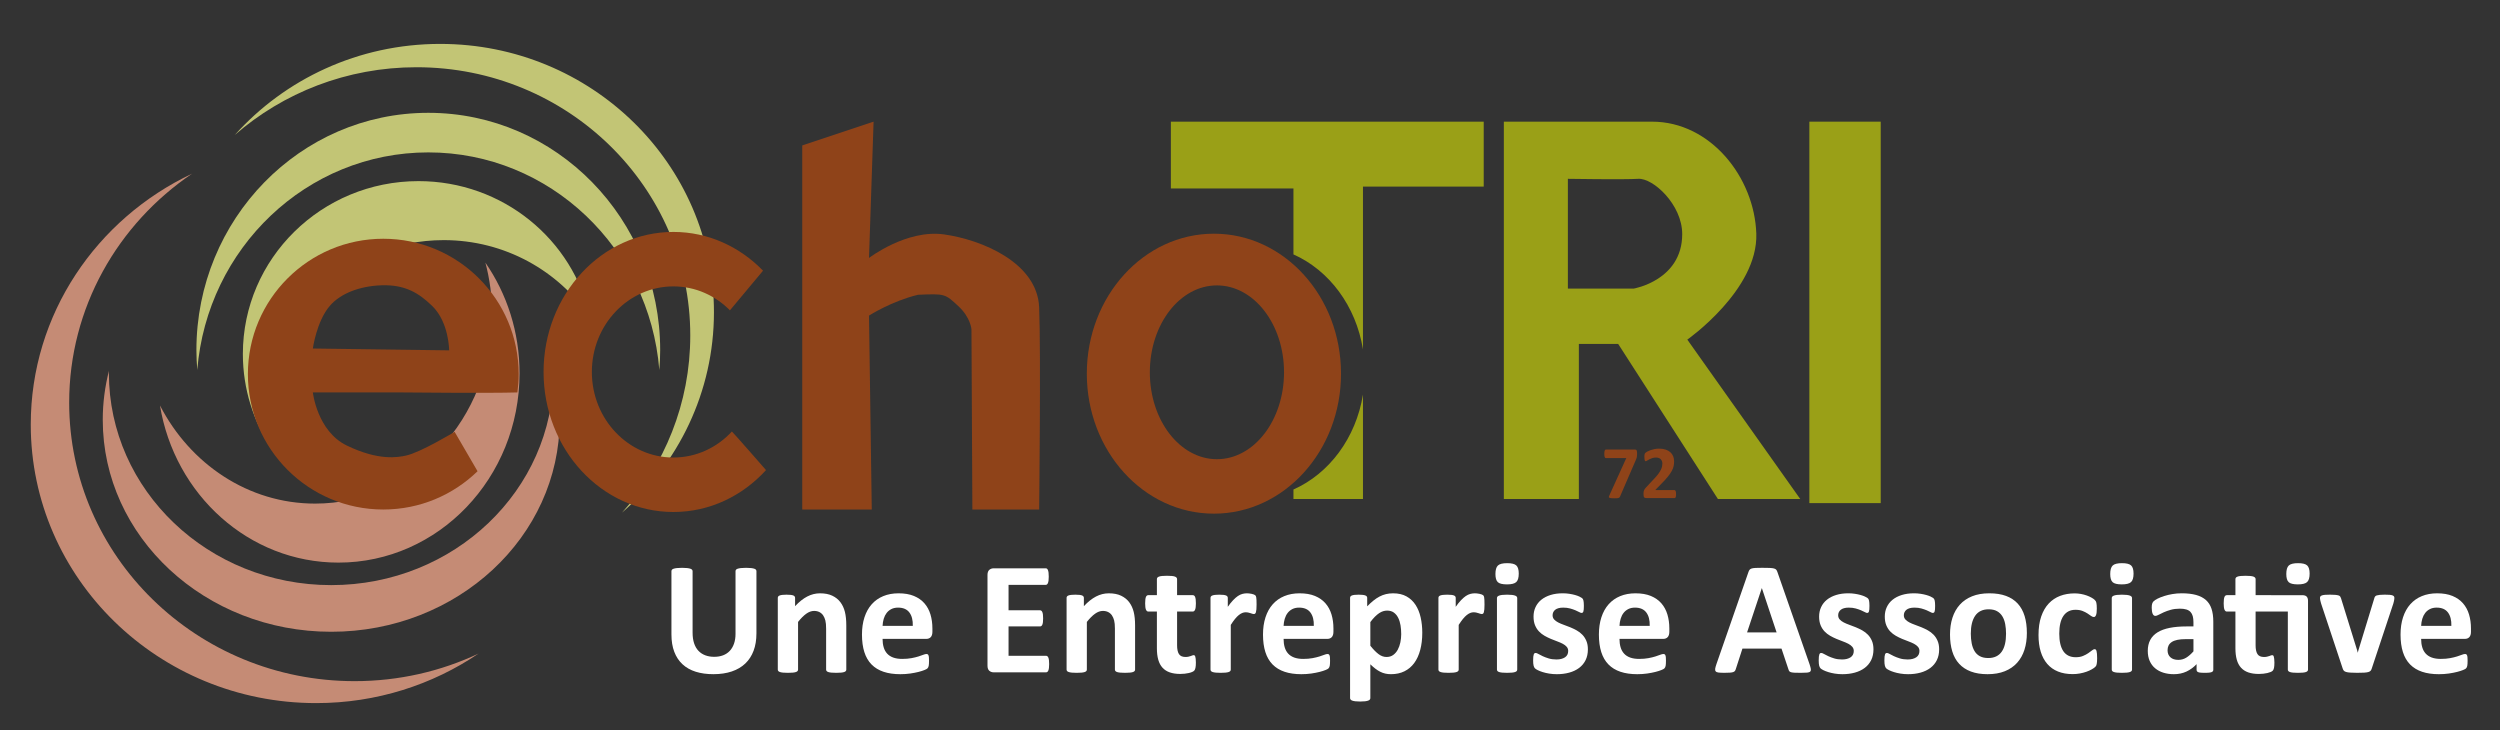 <?xml version="1.0" encoding="utf-8"?>
<!-- Generator: Adobe Illustrator 16.0.0, SVG Export Plug-In . SVG Version: 6.00 Build 0)  -->
<!DOCTYPE svg PUBLIC "-//W3C//DTD SVG 1.1//EN" "http://www.w3.org/Graphics/SVG/1.1/DTD/svg11.dtd">
<svg version="1.1" id="Layer_1" xmlns="http://www.w3.org/2000/svg" xmlns:xlink="http://www.w3.org/1999/xlink" x="0px" y="0px"
	 width="455.5px" height="133px" viewBox="-2 -3 455.5 133" enable-background="new -2 -3 455.5 133" xml:space="preserve">
<rect x="-2" y="-3" width="455.5" height="133" fill="#333333" stroke="none"/>
<path fill="#C58B75" d="M12.75,45"/>
<path fill="#C2C575" d="M46.845,72.25c0-17.397,14.327-31.5,32-31.5c11.149,0,20.962,5.616,26.691,14.127
	C102.444,40.661,89.615,30,74.25,30c-17.673,0-32,14.103-32,31.5c0,6.422,1.957,12.393,5.309,17.373
	C47.095,76.736,46.845,74.521,46.845,72.25z"/>
<path fill="#C2C575" d="M76.036,24.767c22.146,0,40.301,17.447,42.092,39.644c0.096-1.19,0.158-2.391,0.158-3.606
	c0-23.886-18.916-43.25-42.25-43.25s-42.25,19.364-42.25,43.25c0,1.216,0.062,2.416,0.158,3.606
	C35.735,42.214,53.889,24.767,76.036,24.767z"/>
<path fill="#C2C575" d="M78.206,5c-14.915,0-28.292,6.424-37.431,16.593C49.583,13.919,61.179,9.25,73.893,9.25
	c27.545,0,49.875,21.882,49.875,48.875c0,12.377-4.704,23.671-12.444,32.282c10.276-8.953,16.757-21.998,16.757-36.532
	C128.081,26.882,105.751,5,78.206,5z"/>
<path fill="#C58B75" d="M86.44,44.856c0.79,2.99,1.222,6.141,1.222,9.401c0,19.054-14.438,34.5-32.25,34.5
	c-12.179,0-22.778-7.225-28.265-17.883c2.666,16.258,16.204,28.633,32.515,28.633c18.226,0,33-15.446,33-34.5
	C92.662,57.483,90.351,50.527,86.44,44.856z"/>
<path fill="#C58B75" d="M98.844,64.561c0.001,0.141,0.011,0.28,0.011,0.421c0,21.333-18.136,38.625-40.508,38.625
	c-22.372,0-40.507-17.293-40.507-38.625c0-0.142,0.01-0.281,0.011-0.423c-0.73,2.865-1.129,5.85-1.129,8.923
	c0,21.332,18.636,38.625,41.625,38.625c22.989,0,41.625-17.293,41.625-38.625C99.972,70.41,99.574,67.426,98.844,64.561z"/>
<path fill="#C58B75" d="M62.605,121.105c-28.719,0-52-22.723-52-50.75c0-17.292,8.868-32.556,22.401-41.717
	C15.607,36.846,3.605,54.232,3.605,74.355c0,28.027,23.281,50.75,52,50.75c11.001,0,21.197-3.342,29.599-9.031
	C78.37,119.298,70.704,121.105,62.605,121.105z"/>
<g>
	<path fill="#8F4319" d="M85.016,82.855"/>
	<path fill="#8F4319" d="M80.833,75.68c0,0-6.167,3.737-8.833,4.32c-1.501,0.328-4.994,1-10.833-1.834
		C55.792,75.559,55,68.5,55,68.5h16.333c0,0,16.1,0.166,20.936,0c0.147-1.091,0.23-2.203,0.23-3.334
		C92.5,51.543,81.457,40.5,67.833,40.5S43.166,51.543,43.166,65.167S54.21,89.833,67.833,89.833c6.68,0,12.736-2.659,17.178-6.974
		L80.833,75.68z M58.067,52.757c1.928-2.27,5.441-3.641,9.433-3.776c4.302-0.146,6.818,1.403,9.25,3.77
		c3.083,3,3.083,8.083,3.083,8.083L55,60.5C55,60.5,55.667,55.583,58.067,52.757z"/>
</g>
<path fill="#8F4319" d="M144.167,23.5l13-4.333L156.333,44c0,0,6.833-5.249,13.667-4.291S187,44.834,187.334,53
	c0.332,8.167,0,36.833,0,36.833h-12.168L175,57c0,0-0.139-2.121-2.358-4.192c-2.475-2.308-2.475-2.308-7.382-2.1
	c-4.833,1.167-8.926,3.792-8.926,3.792l0.5,35.333h-12.667V23.5L144.167,23.5z"/>
<g>
	<path fill="#9AA017" d="M211.333,19.167v12.166h22.334v12.021c6.515,2.893,11.394,9.397,12.666,17.309V31h22V19.167H211.333z"/>
	<path fill="#9AA017" d="M233.667,86.188v1.725h12.666v-19.03C245.061,76.793,240.182,83.296,233.667,86.188z"/>
</g>
<path fill="#8F4319" d="M219.176,39.579c-12.791,0-23.158,11.419-23.158,25.503c0,14.087,10.367,25.506,23.158,25.506
	c12.787,0,23.158-11.419,23.158-25.506C242.334,50.998,231.963,39.579,219.176,39.579z M219.725,80.666
	c-6.752,0-12.225-7.088-12.225-15.833c0-8.744,5.473-15.833,12.225-15.833c6.75,0,12.226,7.089,12.226,15.833
	C231.948,73.578,226.475,80.666,219.725,80.666z"/>
<path fill="#9AA017" d="M305.428,58.878c0,0,12.905-9.055,12.572-19.3s-8.333-20.412-19-20.412s-27,0-27,0v68.746h13.667V59.667
	h7.167L311,87.912h15L305.428,58.878z M295.667,49.581h-12v-20c0,0,10.167,0.167,12.833,0s8,4.667,8,10.079
	C304.5,48.081,295.667,49.581,295.667,49.581z"/>
<rect x="327.667" y="19.167" fill="#9AA017" width="13" height="69.5"/>
<g>
	<path fill="#8F4319" d="M131.36,75.627c-0.003-0.002,0.006-0.016,0.005-0.02c-2.701,2.928-6.479,4.754-10.669,4.754
		c-8.207,0-14.86-6.98-14.86-15.59s6.653-15.59,14.86-15.59c4.03,0,7.679,1.689,10.356,4.422c-0.025-0.029-0.056-0.064-0.056-0.064
		l6.03-7.22c-4.247-4.372-9.996-7.062-16.33-7.062c-13.066,0-23.659,11.423-23.659,25.515c0,14.091,10.593,25.514,23.659,25.514
		c6.608,0,12.581-2.925,16.873-7.636C137.409,82.467,131.606,75.822,131.36,75.627z"/>
</g>
<g>
	<path fill="#FFFFFF" d="M135.82,112.439c0,1.162-0.171,2.202-0.513,3.12s-0.845,1.694-1.509,2.329s-1.484,1.118-2.461,1.45
		s-2.1,0.498-3.369,0.498c-1.191,0-2.261-0.149-3.208-0.446c-0.947-0.298-1.748-0.75-2.402-1.355s-1.155-1.359-1.501-2.264
		c-0.347-0.902-0.52-1.96-0.52-3.171v-11.528c0-0.098,0.029-0.186,0.088-0.264s0.164-0.142,0.315-0.19s0.349-0.088,0.593-0.117
		s0.557-0.044,0.938-0.044c0.371,0,0.679,0.015,0.923,0.044s0.439,0.068,0.586,0.117s0.251,0.112,0.315,0.19
		s0.095,0.166,0.095,0.264v11.191c0,0.752,0.093,1.404,0.278,1.955c0.186,0.553,0.452,1.009,0.798,1.37s0.762,0.633,1.245,0.813
		s1.023,0.271,1.619,0.271c0.605,0,1.147-0.093,1.626-0.278s0.884-0.456,1.216-0.813s0.588-0.796,0.769-1.318
		s0.271-1.116,0.271-1.78v-11.411c0-0.098,0.029-0.186,0.088-0.264s0.161-0.142,0.308-0.19s0.344-0.088,0.593-0.117
		s0.559-0.044,0.93-0.044s0.676,0.015,0.916,0.044s0.432,0.068,0.579,0.117s0.249,0.112,0.308,0.19s0.088,0.166,0.088,0.264V112.439
		z"/>
	<path fill="#FFFFFF" d="M152.197,119.002c0,0.098-0.029,0.184-0.088,0.256c-0.059,0.074-0.156,0.135-0.293,0.184
		s-0.325,0.085-0.564,0.109s-0.535,0.037-0.886,0.037c-0.361,0-0.662-0.013-0.901-0.037s-0.427-0.061-0.564-0.109
		s-0.234-0.109-0.293-0.184c-0.059-0.072-0.088-0.158-0.088-0.256v-7.456c0-0.635-0.046-1.133-0.139-1.494s-0.227-0.671-0.403-0.931
		c-0.176-0.258-0.403-0.458-0.681-0.6s-0.603-0.213-0.974-0.213c-0.469,0-0.942,0.171-1.421,0.513s-0.977,0.84-1.494,1.494v8.687
		c0,0.098-0.029,0.184-0.088,0.256c-0.059,0.074-0.159,0.135-0.3,0.184s-0.33,0.085-0.564,0.109s-0.532,0.037-0.894,0.037
		s-0.659-0.013-0.894-0.037s-0.422-0.061-0.564-0.109s-0.242-0.109-0.3-0.184c-0.059-0.072-0.088-0.158-0.088-0.256v-13.066
		c0-0.098,0.024-0.184,0.073-0.256c0.049-0.074,0.137-0.135,0.264-0.184s0.291-0.085,0.491-0.109s0.452-0.037,0.754-0.037
		c0.313,0,0.571,0.013,0.776,0.037s0.364,0.061,0.476,0.109s0.193,0.109,0.242,0.184c0.049,0.072,0.073,0.158,0.073,0.256v1.509
		c0.723-0.781,1.458-1.367,2.205-1.758s1.526-0.586,2.336-0.586c0.889,0,1.638,0.146,2.249,0.439s1.104,0.691,1.479,1.194
		s0.647,1.091,0.813,1.765s0.249,1.484,0.249,2.432V119.002z"/>
	<path fill="#FFFFFF" d="M167.886,112.088c0,0.449-0.101,0.781-0.301,0.996s-0.476,0.322-0.827,0.322h-7.954
		c0,0.557,0.066,1.063,0.198,1.516c0.132,0.455,0.342,0.841,0.63,1.158s0.659,0.559,1.113,0.725s0.999,0.249,1.633,0.249
		c0.645,0,1.211-0.046,1.699-0.14c0.488-0.092,0.911-0.194,1.267-0.307s0.652-0.215,0.886-0.309
		c0.234-0.092,0.425-0.139,0.571-0.139c0.088,0,0.161,0.018,0.22,0.051c0.059,0.035,0.107,0.096,0.146,0.184
		s0.066,0.213,0.081,0.373c0.015,0.162,0.022,0.364,0.022,0.608c0,0.215-0.005,0.398-0.015,0.55s-0.024,0.28-0.044,0.388
		s-0.049,0.198-0.088,0.271c-0.039,0.074-0.09,0.145-0.154,0.213s-0.237,0.161-0.52,0.278s-0.645,0.232-1.084,0.345
		c-0.439,0.111-0.942,0.209-1.509,0.293c-0.566,0.082-1.172,0.124-1.816,0.124c-1.162,0-2.18-0.146-3.054-0.439
		s-1.604-0.737-2.19-1.333s-1.023-1.348-1.311-2.256s-0.432-1.973-0.432-3.193c0-1.162,0.151-2.209,0.454-3.143
		c0.303-0.932,0.742-1.723,1.318-2.373c0.576-0.648,1.277-1.145,2.102-1.486s1.755-0.513,2.791-0.513
		c1.094,0,2.029,0.161,2.805,0.483s1.414,0.77,1.912,1.34c0.498,0.572,0.864,1.248,1.099,2.029s0.352,1.631,0.352,2.549V112.088z
		 M164.312,111.033c0.029-1.035-0.178-1.848-0.623-2.439c-0.444-0.59-1.13-0.886-2.058-0.886c-0.469,0-0.876,0.088-1.223,0.264
		s-0.635,0.413-0.864,0.71c-0.229,0.299-0.405,0.65-0.527,1.055c-0.122,0.406-0.193,0.838-0.212,1.297H164.312z"/>
	<path fill="#FFFFFF" d="M189.155,117.991c0,0.283-0.013,0.521-0.037,0.71c-0.024,0.191-0.061,0.345-0.109,0.462
		s-0.109,0.203-0.184,0.257c-0.072,0.054-0.153,0.08-0.241,0.08h-9.521c-0.322,0-0.593-0.096-0.813-0.285
		c-0.219-0.191-0.329-0.501-0.329-0.931v-16.523c0-0.43,0.11-0.739,0.329-0.931c0.221-0.189,0.491-0.285,0.813-0.285h9.463
		c0.088,0,0.166,0.024,0.234,0.073s0.127,0.135,0.176,0.257s0.085,0.277,0.11,0.469c0.023,0.189,0.036,0.432,0.036,0.725
		c0,0.273-0.013,0.506-0.036,0.695c-0.025,0.191-0.062,0.345-0.11,0.462s-0.107,0.203-0.176,0.257s-0.146,0.08-0.234,0.08h-6.768
		v4.629h5.728c0.088,0,0.168,0.027,0.242,0.08c0.072,0.055,0.134,0.138,0.183,0.25s0.085,0.264,0.11,0.453
		c0.023,0.191,0.036,0.423,0.036,0.696c0,0.283-0.013,0.518-0.036,0.703c-0.025,0.186-0.062,0.335-0.11,0.446
		c-0.049,0.113-0.11,0.193-0.183,0.242c-0.074,0.049-0.154,0.073-0.242,0.073h-5.728v5.347h6.826c0.088,0,0.169,0.027,0.241,0.08
		c0.074,0.055,0.135,0.14,0.184,0.257s0.085,0.271,0.109,0.462C189.143,117.471,189.155,117.708,189.155,117.991z"/>
	<path fill="#FFFFFF" d="M204.814,119.002c0,0.098-0.029,0.184-0.088,0.256c-0.059,0.074-0.156,0.135-0.293,0.184
		s-0.325,0.085-0.563,0.109c-0.24,0.024-0.535,0.037-0.887,0.037c-0.361,0-0.662-0.013-0.9-0.037
		c-0.24-0.024-0.428-0.061-0.564-0.109s-0.234-0.109-0.293-0.184c-0.059-0.072-0.088-0.158-0.088-0.256v-7.456
		c0-0.635-0.047-1.133-0.139-1.494c-0.094-0.361-0.228-0.671-0.403-0.931c-0.176-0.258-0.403-0.458-0.681-0.6
		c-0.279-0.142-0.604-0.213-0.975-0.213c-0.469,0-0.942,0.171-1.421,0.513s-0.977,0.84-1.494,1.494v8.687
		c0,0.098-0.029,0.184-0.088,0.256c-0.059,0.074-0.159,0.135-0.3,0.184c-0.143,0.049-0.33,0.085-0.564,0.109
		s-0.532,0.037-0.894,0.037s-0.659-0.013-0.894-0.037s-0.423-0.061-0.564-0.109s-0.241-0.109-0.3-0.184
		c-0.059-0.072-0.088-0.158-0.088-0.256v-13.066c0-0.098,0.024-0.184,0.073-0.256c0.049-0.074,0.137-0.135,0.264-0.184
		s0.29-0.085,0.49-0.109s0.452-0.037,0.755-0.037c0.313,0,0.571,0.013,0.776,0.037s0.363,0.061,0.477,0.109
		c0.111,0.049,0.192,0.109,0.241,0.184c0.049,0.072,0.073,0.158,0.073,0.256v1.509c0.723-0.781,1.457-1.367,2.205-1.758
		c0.746-0.391,1.525-0.586,2.336-0.586c0.889,0,1.638,0.146,2.248,0.439s1.104,0.691,1.48,1.194
		c0.375,0.503,0.646,1.091,0.813,1.765s0.249,1.484,0.249,2.432V119.002z"/>
	<path fill="#FFFFFF" d="M215.889,117.713c0,0.43-0.027,0.76-0.081,0.988c-0.054,0.23-0.124,0.392-0.212,0.484
		s-0.218,0.176-0.388,0.248c-0.172,0.074-0.372,0.137-0.602,0.191c-0.229,0.053-0.479,0.095-0.746,0.124
		c-0.27,0.029-0.54,0.044-0.813,0.044c-0.732,0-1.367-0.093-1.904-0.278s-0.981-0.471-1.333-0.856s-0.61-0.872-0.776-1.458
		s-0.249-1.279-0.249-2.08v-6.694h-1.567c-0.186,0-0.327-0.114-0.425-0.344s-0.146-0.613-0.146-1.15
		c0-0.283,0.012-0.522,0.037-0.718c0.023-0.195,0.061-0.349,0.109-0.462c0.049-0.111,0.109-0.192,0.184-0.241
		c0.072-0.049,0.158-0.073,0.256-0.073h1.553v-2.915c0-0.098,0.026-0.186,0.08-0.264s0.151-0.144,0.293-0.198
		c0.142-0.053,0.332-0.092,0.572-0.117c0.238-0.023,0.534-0.036,0.886-0.036c0.361,0,0.661,0.013,0.901,0.036
		c0.238,0.025,0.427,0.064,0.563,0.117c0.137,0.055,0.234,0.12,0.293,0.198s0.088,0.166,0.088,0.264v2.915h2.842
		c0.098,0,0.183,0.024,0.257,0.073c0.072,0.049,0.134,0.13,0.183,0.241c0.049,0.113,0.085,0.267,0.11,0.462
		c0.023,0.195,0.036,0.435,0.036,0.718c0,0.537-0.049,0.921-0.146,1.15s-0.239,0.344-0.425,0.344h-2.856v6.138
		c0,0.713,0.112,1.248,0.337,1.604s0.625,0.534,1.201,0.534c0.195,0,0.371-0.017,0.527-0.052c0.156-0.033,0.295-0.072,0.418-0.117
		c0.121-0.043,0.224-0.082,0.307-0.117c0.083-0.033,0.159-0.051,0.228-0.051c0.059,0,0.114,0.018,0.169,0.051
		c0.053,0.035,0.095,0.104,0.124,0.205c0.029,0.104,0.056,0.242,0.081,0.418C215.876,117.215,215.889,117.439,215.889,117.713z"/>
	<path fill="#FFFFFF" d="M226.948,107.151c0,0.352-0.01,0.64-0.029,0.864s-0.049,0.4-0.088,0.527s-0.091,0.215-0.154,0.264
		s-0.144,0.073-0.241,0.073c-0.078,0-0.166-0.017-0.264-0.052c-0.098-0.033-0.208-0.07-0.329-0.109
		c-0.123-0.039-0.257-0.075-0.403-0.109s-0.308-0.052-0.483-0.052c-0.205,0-0.41,0.042-0.615,0.124
		c-0.205,0.084-0.418,0.213-0.637,0.389c-0.221,0.176-0.45,0.41-0.689,0.703s-0.495,0.654-0.769,1.084v8.145
		c0,0.098-0.029,0.184-0.088,0.256c-0.059,0.074-0.159,0.135-0.3,0.184c-0.143,0.049-0.33,0.085-0.564,0.109
		s-0.532,0.037-0.894,0.037s-0.659-0.013-0.894-0.037s-0.423-0.061-0.564-0.109s-0.241-0.109-0.3-0.184
		c-0.059-0.072-0.088-0.158-0.088-0.256v-13.066c0-0.098,0.024-0.184,0.073-0.256c0.049-0.074,0.137-0.135,0.264-0.184
		s0.29-0.085,0.49-0.109s0.452-0.037,0.755-0.037c0.313,0,0.571,0.013,0.776,0.037s0.363,0.061,0.477,0.109
		c0.111,0.049,0.192,0.109,0.241,0.184c0.049,0.072,0.073,0.158,0.073,0.256v1.626c0.342-0.488,0.664-0.891,0.967-1.208
		s0.591-0.569,0.864-0.755s0.547-0.315,0.82-0.388c0.273-0.074,0.547-0.11,0.82-0.11c0.127,0,0.264,0.007,0.41,0.022
		c0.146,0.014,0.298,0.039,0.454,0.072c0.156,0.035,0.293,0.074,0.41,0.117c0.117,0.045,0.202,0.091,0.256,0.14
		s0.093,0.103,0.117,0.161s0.047,0.139,0.066,0.242c0.02,0.102,0.034,0.256,0.044,0.461S226.948,106.8,226.948,107.151z"/>
	<path fill="#FFFFFF" d="M240.952,112.088c0,0.449-0.101,0.781-0.301,0.996s-0.476,0.322-0.827,0.322h-7.954
		c0,0.557,0.066,1.063,0.197,1.516c0.133,0.455,0.342,0.841,0.631,1.158c0.287,0.317,0.658,0.559,1.113,0.725
		c0.453,0.166,0.998,0.249,1.633,0.249c0.645,0,1.211-0.046,1.699-0.14c0.488-0.092,0.91-0.194,1.268-0.307
		c0.355-0.112,0.651-0.215,0.886-0.309c0.234-0.092,0.425-0.139,0.571-0.139c0.088,0,0.161,0.018,0.22,0.051
		c0.059,0.035,0.107,0.096,0.146,0.184s0.065,0.213,0.081,0.373c0.014,0.162,0.021,0.364,0.021,0.608
		c0,0.215-0.005,0.398-0.015,0.55s-0.024,0.28-0.044,0.388s-0.049,0.198-0.088,0.271c-0.039,0.074-0.091,0.145-0.154,0.213
		s-0.236,0.161-0.52,0.278s-0.645,0.232-1.084,0.345c-0.439,0.111-0.942,0.209-1.509,0.293c-0.566,0.082-1.172,0.124-1.816,0.124
		c-1.162,0-2.181-0.146-3.054-0.439c-0.875-0.293-1.604-0.737-2.19-1.333s-1.023-1.348-1.312-2.256s-0.432-1.973-0.432-3.193
		c0-1.162,0.151-2.209,0.454-3.143c0.303-0.932,0.742-1.723,1.318-2.373c0.576-0.648,1.276-1.145,2.103-1.486
		c0.824-0.342,1.755-0.513,2.79-0.513c1.094,0,2.028,0.161,2.806,0.483c0.775,0.322,1.413,0.77,1.911,1.34
		c0.498,0.572,0.864,1.248,1.099,2.029s0.352,1.631,0.352,2.549V112.088z M237.378,111.033c0.029-1.035-0.179-1.848-0.623-2.439
		c-0.444-0.59-1.13-0.886-2.058-0.886c-0.469,0-0.877,0.088-1.224,0.264s-0.635,0.413-0.863,0.71
		c-0.23,0.299-0.406,0.65-0.527,1.055c-0.123,0.406-0.193,0.838-0.213,1.297H237.378z"/>
	<path fill="#FFFFFF" d="M257.139,112.278c0,1.162-0.124,2.21-0.374,3.142c-0.248,0.934-0.612,1.727-1.091,2.381
		s-1.074,1.157-1.787,1.509s-1.528,0.527-2.446,0.527c-0.381,0-0.73-0.036-1.047-0.11c-0.318-0.072-0.626-0.186-0.924-0.336
		c-0.298-0.151-0.593-0.34-0.886-0.564s-0.596-0.488-0.908-0.791v6.152c0,0.098-0.029,0.186-0.088,0.264s-0.159,0.144-0.3,0.197
		c-0.143,0.054-0.33,0.096-0.564,0.125s-0.532,0.044-0.894,0.044s-0.659-0.015-0.894-0.044s-0.423-0.071-0.564-0.125
		s-0.241-0.119-0.3-0.197s-0.088-0.166-0.088-0.264v-18.252c0-0.098,0.024-0.184,0.073-0.256c0.049-0.074,0.134-0.135,0.256-0.184
		s0.283-0.085,0.484-0.109c0.199-0.024,0.451-0.037,0.754-0.037c0.293,0,0.539,0.013,0.74,0.037c0.199,0.024,0.36,0.061,0.482,0.109
		s0.208,0.109,0.257,0.184c0.049,0.072,0.073,0.158,0.073,0.256v1.538c0.381-0.391,0.754-0.734,1.121-1.032
		c0.365-0.298,0.739-0.547,1.12-0.748c0.381-0.199,0.773-0.349,1.179-0.446s0.838-0.146,1.297-0.146
		c0.957,0,1.772,0.188,2.446,0.563c0.674,0.377,1.224,0.892,1.647,1.546c0.426,0.654,0.735,1.416,0.931,2.285
		S257.139,111.292,257.139,112.278z M253.301,112.542c0-0.557-0.042-1.091-0.124-1.604c-0.084-0.512-0.226-0.969-0.426-1.369
		s-0.464-0.72-0.791-0.959s-0.734-0.359-1.223-0.359c-0.244,0-0.486,0.037-0.725,0.109c-0.24,0.074-0.484,0.193-0.732,0.359
		c-0.25,0.166-0.506,0.381-0.77,0.645s-0.542,0.591-0.835,0.981v4.307c0.518,0.654,1.011,1.16,1.479,1.517s0.957,0.534,1.465,0.534
		c0.479,0,0.887-0.122,1.223-0.366c0.338-0.244,0.613-0.564,0.828-0.959c0.215-0.396,0.373-0.843,0.477-1.341
		C253.249,113.538,253.301,113.04,253.301,112.542z"/>
	<path fill="#FFFFFF" d="M268.477,107.151c0,0.352-0.01,0.64-0.029,0.864s-0.049,0.4-0.088,0.527s-0.091,0.215-0.153,0.264
		c-0.064,0.049-0.145,0.073-0.242,0.073c-0.078,0-0.166-0.017-0.264-0.052c-0.098-0.033-0.208-0.07-0.33-0.109
		s-0.256-0.075-0.402-0.109s-0.308-0.052-0.483-0.052c-0.205,0-0.41,0.042-0.615,0.124c-0.205,0.084-0.417,0.213-0.638,0.389
		c-0.219,0.176-0.449,0.41-0.688,0.703c-0.24,0.293-0.496,0.654-0.77,1.084v8.145c0,0.098-0.029,0.184-0.088,0.256
		c-0.059,0.074-0.159,0.135-0.301,0.184s-0.329,0.085-0.563,0.109s-0.532,0.037-0.894,0.037s-0.659-0.013-0.894-0.037
		s-0.423-0.061-0.563-0.109c-0.143-0.049-0.242-0.109-0.301-0.184c-0.059-0.072-0.088-0.158-0.088-0.256v-13.066
		c0-0.098,0.024-0.184,0.073-0.256c0.049-0.074,0.137-0.135,0.264-0.184s0.29-0.085,0.491-0.109
		c0.199-0.024,0.451-0.037,0.754-0.037c0.313,0,0.571,0.013,0.776,0.037s0.363,0.061,0.476,0.109s0.193,0.109,0.242,0.184
		c0.049,0.072,0.073,0.158,0.073,0.256v1.626c0.342-0.488,0.664-0.891,0.967-1.208s0.591-0.569,0.864-0.755s0.547-0.315,0.82-0.388
		c0.273-0.074,0.547-0.11,0.82-0.11c0.127,0,0.264,0.007,0.41,0.022c0.146,0.014,0.298,0.039,0.454,0.072
		c0.156,0.035,0.293,0.074,0.41,0.117c0.117,0.045,0.202,0.091,0.257,0.14c0.053,0.049,0.092,0.103,0.117,0.161
		c0.023,0.059,0.046,0.139,0.065,0.242c0.02,0.102,0.034,0.256,0.044,0.461S268.477,106.8,268.477,107.151z"/>
	<path fill="#FFFFFF" d="M274.717,101.512c0,0.742-0.151,1.255-0.454,1.538s-0.864,0.425-1.685,0.425c-0.83,0-1.39-0.137-1.677-0.41
		c-0.289-0.273-0.433-0.767-0.433-1.479c0-0.742,0.148-1.257,0.446-1.546c0.298-0.287,0.862-0.432,1.692-0.432
		c0.82,0,1.377,0.139,1.67,0.418C274.57,100.303,274.717,100.799,274.717,101.512z M274.438,119.002
		c0,0.098-0.029,0.184-0.088,0.256c-0.059,0.074-0.159,0.135-0.301,0.184s-0.329,0.085-0.563,0.109s-0.532,0.037-0.894,0.037
		s-0.659-0.013-0.894-0.037s-0.423-0.061-0.563-0.109c-0.143-0.049-0.242-0.109-0.301-0.184c-0.059-0.072-0.088-0.158-0.088-0.256
		v-13.037c0-0.098,0.029-0.184,0.088-0.256c0.059-0.074,0.158-0.137,0.301-0.191c0.141-0.053,0.329-0.095,0.563-0.124
		s0.532-0.044,0.894-0.044s0.659,0.015,0.894,0.044s0.422,0.071,0.563,0.124c0.142,0.055,0.242,0.117,0.301,0.191
		c0.059,0.072,0.088,0.158,0.088,0.256V119.002z"/>
	<path fill="#FFFFFF" d="M287.314,115.311c0,0.742-0.14,1.396-0.417,1.963c-0.279,0.566-0.672,1.04-1.18,1.421
		s-1.108,0.667-1.802,0.856c-0.693,0.191-1.445,0.286-2.256,0.286c-0.488,0-0.955-0.036-1.399-0.11
		c-0.444-0.072-0.842-0.166-1.193-0.277c-0.352-0.112-0.645-0.228-0.879-0.345s-0.405-0.228-0.513-0.329
		c-0.107-0.104-0.19-0.264-0.249-0.484c-0.059-0.219-0.088-0.544-0.088-0.974c0-0.283,0.01-0.51,0.029-0.681s0.049-0.309,0.088-0.41
		c0.039-0.104,0.088-0.171,0.146-0.205s0.132-0.052,0.22-0.052c0.107,0,0.266,0.062,0.476,0.183c0.21,0.123,0.472,0.257,0.784,0.403
		s0.676,0.283,1.091,0.41s0.887,0.19,1.414,0.19c0.332,0,0.627-0.034,0.887-0.103c0.258-0.068,0.482-0.166,0.674-0.293
		c0.189-0.127,0.334-0.288,0.432-0.483s0.146-0.42,0.146-0.674c0-0.293-0.091-0.544-0.271-0.754s-0.42-0.394-0.717-0.55
		c-0.299-0.156-0.636-0.303-1.012-0.439s-0.762-0.288-1.156-0.454c-0.396-0.166-0.782-0.356-1.158-0.571s-0.713-0.479-1.01-0.791
		c-0.299-0.313-0.538-0.688-0.719-1.128s-0.271-0.967-0.271-1.582c0-0.625,0.122-1.198,0.366-1.721s0.596-0.97,1.055-1.341
		s1.018-0.659,1.678-0.864c0.658-0.205,1.398-0.308,2.219-0.308c0.41,0,0.808,0.029,1.193,0.088s0.735,0.132,1.048,0.22
		s0.576,0.184,0.791,0.285c0.215,0.104,0.368,0.191,0.462,0.264c0.092,0.074,0.158,0.146,0.197,0.221
		c0.039,0.072,0.068,0.16,0.088,0.264c0.02,0.102,0.037,0.229,0.051,0.381c0.016,0.151,0.022,0.339,0.022,0.563
		c0,0.264-0.007,0.479-0.022,0.645c-0.014,0.166-0.039,0.298-0.072,0.396c-0.035,0.098-0.081,0.164-0.14,0.197
		c-0.059,0.035-0.127,0.052-0.205,0.052c-0.088,0-0.225-0.052-0.41-0.153c-0.186-0.104-0.417-0.213-0.696-0.33
		c-0.277-0.117-0.6-0.227-0.967-0.33c-0.365-0.102-0.783-0.153-1.252-0.153c-0.332,0-0.62,0.034-0.864,0.103
		s-0.444,0.166-0.601,0.293s-0.273,0.276-0.352,0.447s-0.117,0.354-0.117,0.549c0,0.303,0.093,0.557,0.278,0.762
		s0.43,0.386,0.732,0.542s0.646,0.303,1.032,0.439s0.777,0.286,1.172,0.446c0.396,0.162,0.786,0.35,1.172,0.564
		s0.73,0.479,1.033,0.791s0.547,0.687,0.732,1.121S287.314,114.715,287.314,115.311z"/>
	<path fill="#FFFFFF" d="M302.153,112.088c0,0.449-0.101,0.781-0.301,0.996s-0.476,0.322-0.827,0.322h-7.954
		c0,0.557,0.066,1.063,0.197,1.516c0.133,0.455,0.342,0.841,0.631,1.158c0.287,0.317,0.658,0.559,1.113,0.725
		c0.453,0.166,0.998,0.249,1.633,0.249c0.645,0,1.211-0.046,1.699-0.14c0.488-0.092,0.91-0.194,1.268-0.307
		c0.355-0.112,0.651-0.215,0.886-0.309c0.234-0.092,0.425-0.139,0.571-0.139c0.088,0,0.161,0.018,0.22,0.051
		c0.059,0.035,0.107,0.096,0.146,0.184s0.065,0.213,0.081,0.373c0.014,0.162,0.021,0.364,0.021,0.608
		c0,0.215-0.005,0.398-0.015,0.55s-0.024,0.28-0.044,0.388s-0.049,0.198-0.088,0.271c-0.039,0.074-0.091,0.145-0.154,0.213
		s-0.236,0.161-0.52,0.278s-0.645,0.232-1.084,0.345c-0.439,0.111-0.942,0.209-1.509,0.293c-0.566,0.082-1.172,0.124-1.816,0.124
		c-1.162,0-2.181-0.146-3.054-0.439c-0.875-0.293-1.604-0.737-2.19-1.333s-1.023-1.348-1.312-2.256s-0.432-1.973-0.432-3.193
		c0-1.162,0.151-2.209,0.454-3.143c0.303-0.932,0.742-1.723,1.318-2.373c0.576-0.648,1.276-1.145,2.103-1.486
		c0.824-0.342,1.755-0.513,2.79-0.513c1.094,0,2.028,0.161,2.806,0.483c0.775,0.322,1.413,0.77,1.911,1.34
		c0.498,0.572,0.864,1.248,1.099,2.029s0.352,1.631,0.352,2.549V112.088z M298.579,111.033c0.029-1.035-0.179-1.848-0.623-2.439
		c-0.444-0.59-1.13-0.886-2.058-0.886c-0.469,0-0.877,0.088-1.224,0.264s-0.635,0.413-0.863,0.71
		c-0.23,0.299-0.406,0.65-0.527,1.055c-0.123,0.406-0.193,0.838-0.213,1.297H298.579z"/>
	<path fill="#FFFFFF" d="M327.715,118.064c0.117,0.352,0.19,0.63,0.22,0.835s-0.01,0.358-0.117,0.462
		c-0.107,0.102-0.298,0.165-0.571,0.189s-0.649,0.037-1.128,0.037c-0.498,0-0.887-0.008-1.164-0.021
		c-0.279-0.016-0.491-0.045-0.638-0.088c-0.146-0.045-0.249-0.105-0.308-0.184s-0.107-0.181-0.146-0.308l-1.274-3.809h-7.119
		l-1.201,3.706c-0.039,0.137-0.091,0.252-0.153,0.344c-0.064,0.094-0.167,0.167-0.309,0.221c-0.142,0.053-0.342,0.09-0.6,0.109
		c-0.26,0.02-0.599,0.029-1.019,0.029c-0.449,0-0.801-0.015-1.055-0.044s-0.43-0.1-0.527-0.212s-0.132-0.271-0.103-0.477
		s0.103-0.479,0.22-0.82l5.845-16.816c0.059-0.166,0.127-0.301,0.205-0.402c0.078-0.104,0.202-0.181,0.373-0.234
		s0.408-0.088,0.711-0.104c0.303-0.014,0.703-0.021,1.201-0.021c0.576,0,1.035,0.008,1.377,0.021
		c0.342,0.016,0.607,0.05,0.799,0.104c0.189,0.054,0.326,0.134,0.41,0.241c0.082,0.107,0.153,0.254,0.212,0.439L327.715,118.064z
		 M319.014,104.163h-0.015l-2.681,8.057h5.376L319.014,104.163z"/>
	<path fill="#FFFFFF" d="M339.346,115.311c0,0.742-0.14,1.396-0.417,1.963c-0.279,0.566-0.672,1.04-1.18,1.421
		s-1.108,0.667-1.802,0.856c-0.693,0.191-1.445,0.286-2.256,0.286c-0.488,0-0.955-0.036-1.399-0.11
		c-0.444-0.072-0.842-0.166-1.193-0.277c-0.352-0.112-0.645-0.228-0.879-0.345s-0.405-0.228-0.513-0.329
		c-0.107-0.104-0.19-0.264-0.249-0.484c-0.059-0.219-0.088-0.544-0.088-0.974c0-0.283,0.01-0.51,0.029-0.681s0.049-0.309,0.088-0.41
		c0.039-0.104,0.088-0.171,0.146-0.205s0.132-0.052,0.22-0.052c0.107,0,0.266,0.062,0.476,0.183c0.21,0.123,0.472,0.257,0.784,0.403
		s0.676,0.283,1.091,0.41s0.887,0.19,1.414,0.19c0.332,0,0.627-0.034,0.887-0.103c0.258-0.068,0.482-0.166,0.674-0.293
		c0.189-0.127,0.334-0.288,0.432-0.483s0.146-0.42,0.146-0.674c0-0.293-0.091-0.544-0.271-0.754s-0.42-0.394-0.717-0.55
		c-0.299-0.156-0.636-0.303-1.012-0.439s-0.762-0.288-1.156-0.454c-0.396-0.166-0.782-0.356-1.158-0.571s-0.713-0.479-1.01-0.791
		c-0.299-0.313-0.538-0.688-0.719-1.128s-0.271-0.967-0.271-1.582c0-0.625,0.122-1.198,0.366-1.721s0.596-0.97,1.055-1.341
		s1.018-0.659,1.678-0.864c0.658-0.205,1.398-0.308,2.219-0.308c0.41,0,0.808,0.029,1.193,0.088s0.735,0.132,1.048,0.22
		s0.576,0.184,0.791,0.285c0.215,0.104,0.368,0.191,0.462,0.264c0.092,0.074,0.158,0.146,0.197,0.221
		c0.039,0.072,0.068,0.16,0.088,0.264c0.02,0.102,0.037,0.229,0.051,0.381c0.016,0.151,0.022,0.339,0.022,0.563
		c0,0.264-0.007,0.479-0.022,0.645c-0.014,0.166-0.039,0.298-0.072,0.396c-0.035,0.098-0.081,0.164-0.14,0.197
		c-0.059,0.035-0.127,0.052-0.205,0.052c-0.088,0-0.225-0.052-0.41-0.153c-0.186-0.104-0.417-0.213-0.696-0.33
		c-0.277-0.117-0.6-0.227-0.967-0.33c-0.365-0.102-0.783-0.153-1.252-0.153c-0.332,0-0.62,0.034-0.864,0.103
		s-0.444,0.166-0.601,0.293s-0.273,0.276-0.352,0.447s-0.117,0.354-0.117,0.549c0,0.303,0.093,0.557,0.278,0.762
		s0.43,0.386,0.732,0.542s0.646,0.303,1.032,0.439s0.777,0.286,1.172,0.446c0.396,0.162,0.786,0.35,1.172,0.564
		s0.73,0.479,1.033,0.791s0.547,0.687,0.732,1.121S339.346,114.715,339.346,115.311z"/>
	<path fill="#FFFFFF" d="M351.313,115.311c0,0.742-0.139,1.396-0.418,1.963c-0.277,0.566-0.671,1.04-1.179,1.421
		s-1.108,0.667-1.802,0.856c-0.693,0.191-1.445,0.286-2.256,0.286c-0.488,0-0.955-0.036-1.398-0.11
		c-0.445-0.072-0.843-0.166-1.194-0.277c-0.352-0.112-0.645-0.228-0.879-0.345s-0.405-0.228-0.513-0.329
		c-0.107-0.104-0.19-0.264-0.249-0.484c-0.059-0.219-0.088-0.544-0.088-0.974c0-0.283,0.01-0.51,0.029-0.681s0.049-0.309,0.088-0.41
		c0.039-0.104,0.088-0.171,0.146-0.205s0.132-0.052,0.22-0.052c0.107,0,0.266,0.062,0.477,0.183
		c0.209,0.123,0.471,0.257,0.783,0.403s0.676,0.283,1.092,0.41c0.414,0.127,0.886,0.19,1.413,0.19c0.332,0,0.627-0.034,0.886-0.103
		s0.484-0.166,0.674-0.293c0.191-0.127,0.335-0.288,0.433-0.483s0.146-0.42,0.146-0.674c0-0.293-0.091-0.544-0.271-0.754
		c-0.182-0.21-0.421-0.394-0.719-0.55s-0.635-0.303-1.01-0.439c-0.377-0.137-0.762-0.288-1.158-0.454
		c-0.395-0.166-0.781-0.356-1.156-0.571c-0.377-0.215-0.714-0.479-1.012-0.791s-0.537-0.688-0.717-1.128
		c-0.182-0.439-0.271-0.967-0.271-1.582c0-0.625,0.122-1.198,0.366-1.721s0.596-0.97,1.055-1.341s1.019-0.659,1.677-0.864
		c0.66-0.205,1.399-0.308,2.22-0.308c0.41,0,0.808,0.029,1.194,0.088c0.385,0.059,0.734,0.132,1.047,0.22s0.576,0.184,0.791,0.285
		c0.215,0.104,0.368,0.191,0.461,0.264c0.093,0.074,0.159,0.146,0.198,0.221c0.039,0.072,0.068,0.16,0.088,0.264
		c0.02,0.102,0.036,0.229,0.052,0.381c0.014,0.151,0.021,0.339,0.021,0.563c0,0.264-0.008,0.479-0.021,0.645
		c-0.016,0.166-0.04,0.298-0.074,0.396s-0.08,0.164-0.139,0.197c-0.059,0.035-0.127,0.052-0.205,0.052
		c-0.088,0-0.225-0.052-0.41-0.153c-0.186-0.104-0.418-0.213-0.695-0.33c-0.279-0.117-0.602-0.227-0.967-0.33
		c-0.367-0.102-0.784-0.153-1.253-0.153c-0.332,0-0.62,0.034-0.864,0.103s-0.444,0.166-0.601,0.293s-0.273,0.276-0.352,0.447
		s-0.117,0.354-0.117,0.549c0,0.303,0.093,0.557,0.278,0.762s0.43,0.386,0.732,0.542s0.646,0.303,1.033,0.439
		c0.385,0.137,0.775,0.286,1.172,0.446c0.395,0.162,0.785,0.35,1.172,0.564c0.385,0.215,0.729,0.479,1.032,0.791
		s0.547,0.687,0.732,1.121S351.313,114.715,351.313,115.311z"/>
	<path fill="#FFFFFF" d="M367.295,112.337c0,1.113-0.146,2.129-0.439,3.047s-0.737,1.709-1.333,2.373s-1.343,1.177-2.241,1.538
		s-1.948,0.542-3.149,0.542c-1.162,0-2.173-0.161-3.032-0.483s-1.572-0.791-2.139-1.406s-0.986-1.372-1.26-2.271
		s-0.41-1.924-0.41-3.076c0-1.113,0.148-2.132,0.446-3.054c0.298-0.924,0.745-1.715,1.341-2.373c0.596-0.66,1.341-1.17,2.233-1.531
		c0.895-0.361,1.941-0.542,3.143-0.542c1.172,0,2.188,0.159,3.047,0.476c0.859,0.318,1.569,0.784,2.131,1.399
		s0.979,1.372,1.253,2.271S367.295,111.175,367.295,112.337z M363.501,112.483c0-0.645-0.051-1.237-0.154-1.78
		c-0.102-0.541-0.275-1.013-0.52-1.413s-0.569-0.713-0.975-0.938s-0.915-0.337-1.53-0.337c-0.547,0-1.025,0.101-1.436,0.301
		s-0.747,0.493-1.011,0.879s-0.461,0.85-0.594,1.391c-0.131,0.543-0.197,1.16-0.197,1.854c0,0.645,0.054,1.238,0.161,1.779
		c0.107,0.543,0.28,1.014,0.521,1.414c0.238,0.4,0.563,0.711,0.974,0.93c0.41,0.221,0.918,0.33,1.523,0.33
		c0.557,0,1.04-0.1,1.45-0.301c0.41-0.199,0.747-0.49,1.011-0.871s0.459-0.842,0.586-1.385
		C363.438,113.795,363.501,113.177,363.501,112.483z"/>
	<path fill="#FFFFFF" d="M380.098,116.922c0,0.254-0.007,0.467-0.022,0.637c-0.014,0.172-0.034,0.315-0.059,0.433
		s-0.054,0.212-0.088,0.286c-0.034,0.072-0.109,0.166-0.227,0.277c-0.117,0.113-0.317,0.25-0.601,0.41
		c-0.283,0.162-0.605,0.306-0.967,0.433s-0.755,0.229-1.179,0.308c-0.426,0.078-0.862,0.117-1.312,0.117
		c-1.006,0-1.897-0.156-2.673-0.469c-0.777-0.313-1.429-0.773-1.956-1.385c-0.527-0.609-0.926-1.354-1.194-2.233
		s-0.402-1.885-0.402-3.018c0-1.309,0.163-2.438,0.49-3.392c0.327-0.951,0.784-1.74,1.37-2.365s1.279-1.089,2.08-1.392
		s1.68-0.454,2.637-0.454c0.391,0,0.773,0.034,1.149,0.103s0.728,0.161,1.055,0.278s0.62,0.249,0.879,0.396s0.442,0.273,0.55,0.381
		s0.183,0.198,0.228,0.271c0.043,0.074,0.077,0.169,0.102,0.286s0.045,0.262,0.059,0.433c0.016,0.171,0.022,0.378,0.022,0.622
		c0,0.566-0.049,0.965-0.146,1.194s-0.225,0.344-0.381,0.344c-0.166,0-0.342-0.068-0.527-0.205s-0.405-0.288-0.659-0.454
		s-0.557-0.317-0.908-0.454s-0.771-0.205-1.26-0.205c-0.957,0-1.689,0.369-2.197,1.105c-0.508,0.738-0.762,1.819-0.762,3.245
		c0,0.703,0.063,1.323,0.19,1.86s0.315,0.986,0.563,1.348c0.25,0.361,0.562,0.633,0.938,0.813c0.376,0.182,0.813,0.271,1.312,0.271
		c0.508,0,0.944-0.075,1.312-0.227c0.365-0.151,0.686-0.32,0.959-0.506s0.503-0.354,0.688-0.506c0.186-0.15,0.342-0.227,0.469-0.227
		c0.088,0,0.161,0.024,0.22,0.073s0.104,0.14,0.139,0.271c0.034,0.133,0.062,0.301,0.081,0.506S380.098,116.6,380.098,116.922z"/>
	<path fill="#FFFFFF" d="M386.733,101.512c0,0.742-0.151,1.255-0.454,1.538s-0.864,0.425-1.685,0.425c-0.83,0-1.39-0.137-1.678-0.41
		s-0.432-0.767-0.432-1.479c0-0.742,0.148-1.257,0.447-1.546c0.297-0.287,0.861-0.432,1.691-0.432c0.82,0,1.377,0.139,1.67,0.418
		C386.587,100.303,386.733,100.799,386.733,101.512z M386.455,119.002c0,0.098-0.029,0.184-0.088,0.256
		c-0.059,0.074-0.159,0.135-0.3,0.184c-0.143,0.049-0.33,0.085-0.564,0.109s-0.532,0.037-0.894,0.037s-0.659-0.013-0.894-0.037
		s-0.423-0.061-0.564-0.109s-0.241-0.109-0.3-0.184c-0.059-0.072-0.088-0.158-0.088-0.256v-13.037c0-0.098,0.029-0.184,0.088-0.256
		c0.059-0.074,0.158-0.137,0.3-0.191c0.142-0.053,0.33-0.095,0.564-0.124s0.532-0.044,0.894-0.044s0.659,0.015,0.894,0.044
		s0.422,0.071,0.564,0.124c0.141,0.055,0.241,0.117,0.3,0.191c0.059,0.072,0.088,0.158,0.088,0.256V119.002z"/>
	<path fill="#FFFFFF" d="M401.265,119.046c0,0.137-0.049,0.244-0.146,0.322s-0.252,0.134-0.461,0.169
		c-0.211,0.033-0.521,0.051-0.931,0.051c-0.439,0-0.76-0.018-0.96-0.051c-0.2-0.035-0.342-0.091-0.424-0.169
		c-0.084-0.078-0.125-0.186-0.125-0.322v-1.04c-0.537,0.576-1.15,1.025-1.838,1.348c-0.689,0.322-1.453,0.483-2.293,0.483
		c-0.693,0-1.331-0.091-1.912-0.271c-0.581-0.181-1.084-0.449-1.508-0.807c-0.426-0.355-0.755-0.798-0.989-1.325
		s-0.352-1.143-0.352-1.846c0-0.762,0.148-1.423,0.446-1.985c0.298-0.561,0.742-1.025,1.334-1.391
		c0.59-0.367,1.325-0.638,2.204-0.813s1.899-0.264,3.062-0.264h1.274v-0.791c0-0.41-0.042-0.769-0.124-1.077
		c-0.084-0.307-0.221-0.563-0.41-0.769c-0.191-0.205-0.445-0.356-0.762-0.454c-0.318-0.098-0.711-0.146-1.18-0.146
		c-0.615,0-1.164,0.068-1.648,0.205c-0.482,0.137-0.91,0.288-1.281,0.454s-0.682,0.317-0.93,0.454
		c-0.25,0.137-0.452,0.205-0.608,0.205c-0.107,0-0.203-0.034-0.286-0.103s-0.151-0.166-0.205-0.293s-0.095-0.283-0.124-0.469
		s-0.044-0.391-0.044-0.615c0-0.303,0.024-0.542,0.073-0.718s0.142-0.334,0.278-0.477c0.137-0.141,0.376-0.297,0.718-0.469
		c0.342-0.17,0.742-0.329,1.201-0.476s0.96-0.266,1.501-0.358c0.543-0.093,1.102-0.14,1.678-0.14c1.025,0,1.901,0.101,2.629,0.3
		c0.728,0.201,1.326,0.509,1.795,0.924s0.811,0.949,1.025,1.604s0.322,1.431,0.322,2.329V119.046z M397.646,113.45h-1.406
		c-0.596,0-1.104,0.044-1.523,0.132s-0.762,0.22-1.025,0.396s-0.457,0.388-0.579,0.638c-0.122,0.248-0.183,0.534-0.183,0.856
		c0,0.547,0.173,0.977,0.521,1.289c0.346,0.313,0.827,0.469,1.442,0.469c0.518,0,0.993-0.132,1.429-0.396
		c0.434-0.264,0.876-0.649,1.325-1.157V113.45z"/>
	<path fill="#FFFFFF" d="M417.422,105.438c0.41,0,0.696,0.088,0.856,0.264c0.162,0.176,0.242,0.43,0.242,0.762v12.539
		c0,0.098-0.029,0.184-0.088,0.256c-0.059,0.074-0.156,0.135-0.293,0.184s-0.325,0.085-0.564,0.109s-0.534,0.037-0.886,0.037
		c-0.361,0-0.662-0.013-0.901-0.037s-0.427-0.061-0.563-0.109s-0.234-0.109-0.293-0.184c-0.059-0.072-0.088-0.158-0.088-0.256
		v-10.576h-5.874v6.138c0,0.713,0.112,1.248,0.337,1.604s0.625,0.534,1.201,0.534c0.195,0,0.371-0.017,0.527-0.052
		c0.156-0.033,0.295-0.072,0.417-0.117c0.122-0.043,0.225-0.082,0.309-0.117c0.082-0.033,0.158-0.051,0.227-0.051
		c0.059,0,0.114,0.018,0.168,0.051c0.054,0.035,0.096,0.104,0.125,0.205c0.029,0.104,0.056,0.242,0.08,0.418s0.037,0.4,0.037,0.674
		c0,0.43-0.024,0.754-0.073,0.975c-0.049,0.219-0.117,0.381-0.205,0.482c-0.088,0.104-0.22,0.191-0.396,0.264
		c-0.176,0.074-0.379,0.137-0.607,0.191c-0.23,0.053-0.479,0.095-0.748,0.124s-0.539,0.044-0.813,0.044
		c-0.732,0-1.367-0.093-1.904-0.278s-0.981-0.471-1.333-0.856s-0.61-0.872-0.776-1.458s-0.249-1.279-0.249-2.08v-6.694h-1.567
		c-0.186,0-0.327-0.114-0.425-0.344s-0.146-0.613-0.146-1.15c0-0.283,0.012-0.522,0.036-0.718s0.062-0.349,0.11-0.462
		c0.049-0.111,0.11-0.192,0.183-0.241c0.074-0.049,0.159-0.073,0.257-0.073h1.553v-2.915c0-0.098,0.026-0.186,0.081-0.264
		c0.053-0.078,0.15-0.144,0.293-0.198c0.141-0.053,0.331-0.092,0.57-0.117c0.239-0.023,0.535-0.036,0.887-0.036
		c0.361,0,0.661,0.013,0.9,0.036c0.239,0.025,0.428,0.064,0.564,0.117c0.137,0.055,0.234,0.12,0.293,0.198s0.088,0.166,0.088,0.264
		v2.915H417.422z M418.813,101.512c0,0.742-0.151,1.255-0.454,1.538s-0.864,0.425-1.685,0.425c-0.83,0-1.39-0.137-1.678-0.41
		s-0.432-0.767-0.432-1.479c0-0.742,0.148-1.257,0.447-1.546c0.297-0.287,0.861-0.432,1.691-0.432c0.82,0,1.377,0.139,1.67,0.418
		C418.667,100.303,418.813,100.799,418.813,101.512z"/>
	<path fill="#FFFFFF" d="M434.253,105.921c0,0.049-0.003,0.107-0.008,0.176s-0.014,0.145-0.029,0.228
		c-0.014,0.083-0.034,0.178-0.059,0.285s-0.056,0.229-0.095,0.366l-3.926,11.821c-0.049,0.166-0.115,0.301-0.198,0.402
		c-0.083,0.104-0.219,0.184-0.41,0.242c-0.189,0.059-0.449,0.098-0.775,0.117c-0.328,0.02-0.755,0.029-1.282,0.029
		c-0.518,0-0.94-0.013-1.267-0.037c-0.328-0.024-0.584-0.065-0.77-0.124s-0.32-0.14-0.402-0.241
		c-0.084-0.104-0.149-0.232-0.198-0.389l-3.926-11.821c-0.059-0.195-0.105-0.371-0.14-0.527s-0.054-0.269-0.059-0.337
		s-0.007-0.132-0.007-0.19c0-0.098,0.026-0.183,0.081-0.257c0.053-0.072,0.148-0.134,0.285-0.183s0.324-0.083,0.564-0.103
		c0.238-0.02,0.539-0.029,0.9-0.029c0.4,0,0.723,0.013,0.967,0.037s0.437,0.059,0.578,0.102c0.142,0.045,0.242,0.108,0.301,0.191
		s0.107,0.183,0.146,0.3l2.974,9.595l0.088,0.366l0.088-0.366l2.93-9.595c0.029-0.117,0.075-0.217,0.14-0.3
		c0.063-0.083,0.163-0.146,0.3-0.191c0.137-0.043,0.319-0.077,0.55-0.102c0.229-0.024,0.529-0.037,0.9-0.037
		c0.361,0,0.656,0.01,0.887,0.029c0.229,0.02,0.407,0.054,0.534,0.103s0.215,0.11,0.264,0.183
		C434.229,105.738,434.253,105.823,434.253,105.921z"/>
	<path fill="#FFFFFF" d="M448.213,112.088c0,0.449-0.101,0.781-0.3,0.996c-0.201,0.215-0.477,0.322-0.828,0.322h-7.954
		c0,0.557,0.065,1.063,0.198,1.516c0.131,0.455,0.341,0.841,0.629,1.158s0.66,0.559,1.113,0.725
		c0.455,0.166,0.999,0.249,1.634,0.249c0.645,0,1.211-0.046,1.699-0.14c0.488-0.092,0.91-0.194,1.267-0.307s0.652-0.215,0.887-0.309
		c0.234-0.092,0.425-0.139,0.571-0.139c0.088,0,0.161,0.018,0.22,0.051c0.059,0.035,0.107,0.096,0.146,0.184s0.066,0.213,0.08,0.373
		c0.016,0.162,0.022,0.364,0.022,0.608c0,0.215-0.005,0.398-0.015,0.55s-0.024,0.28-0.044,0.388s-0.049,0.198-0.088,0.271
		c-0.039,0.074-0.091,0.145-0.153,0.213c-0.064,0.068-0.237,0.161-0.521,0.278s-0.645,0.232-1.084,0.345
		c-0.439,0.111-0.942,0.209-1.509,0.293c-0.566,0.082-1.172,0.124-1.816,0.124c-1.162,0-2.181-0.146-3.055-0.439
		s-1.604-0.737-2.189-1.333s-1.023-1.348-1.311-2.256c-0.289-0.908-0.433-1.973-0.433-3.193c0-1.162,0.151-2.209,0.454-3.143
		c0.303-0.932,0.742-1.723,1.318-2.373c0.576-0.648,1.276-1.145,2.102-1.486s1.756-0.513,2.791-0.513
		c1.094,0,2.029,0.161,2.805,0.483c0.777,0.322,1.414,0.77,1.912,1.34c0.498,0.572,0.864,1.248,1.099,2.029s0.352,1.631,0.352,2.549
		V112.088z M444.639,111.033c0.029-1.035-0.179-1.848-0.622-2.439c-0.445-0.59-1.131-0.886-2.059-0.886
		c-0.469,0-0.877,0.088-1.223,0.264c-0.348,0.176-0.636,0.413-0.865,0.71c-0.229,0.299-0.405,0.65-0.527,1.055
		c-0.122,0.406-0.192,0.838-0.212,1.297H444.639z"/>
</g>
<g>
	<path fill="#8F4319" d="M296.278,79.663c0,0.132-0.005,0.247-0.014,0.345c-0.009,0.099-0.021,0.189-0.038,0.273
		c-0.016,0.085-0.037,0.164-0.064,0.24c-0.027,0.074-0.06,0.155-0.096,0.242l-2.912,6.747c-0.027,0.06-0.063,0.107-0.105,0.144
		c-0.044,0.036-0.104,0.064-0.182,0.086c-0.077,0.02-0.177,0.033-0.297,0.041c-0.121,0.006-0.271,0.01-0.448,0.01
		c-0.241,0-0.433-0.008-0.574-0.023c-0.142-0.017-0.245-0.041-0.312-0.076c-0.065-0.033-0.101-0.077-0.105-0.129
		c-0.005-0.053,0.012-0.118,0.048-0.195l3.131-6.904h-3.719c-0.096,0-0.167-0.063-0.216-0.188c-0.047-0.126-0.071-0.325-0.071-0.599
		c0-0.137,0.007-0.254,0.021-0.353c0.014-0.098,0.033-0.179,0.059-0.242c0.024-0.063,0.055-0.109,0.088-0.137
		c0.035-0.027,0.074-0.041,0.12-0.041h5.257c0.082,0,0.15,0.008,0.205,0.023c0.055,0.017,0.098,0.052,0.13,0.106
		s0.056,0.132,0.071,0.232C296.271,79.367,296.278,79.499,296.278,79.663z"/>
	<path fill="#8F4319" d="M303.381,87.019c0,0.132-0.006,0.245-0.018,0.339c-0.011,0.093-0.028,0.169-0.051,0.229
		s-0.053,0.102-0.089,0.127c-0.036,0.024-0.077,0.037-0.123,0.037h-5.086c-0.101,0-0.187-0.009-0.26-0.027s-0.132-0.054-0.178-0.105
		c-0.046-0.053-0.079-0.129-0.099-0.229c-0.021-0.101-0.031-0.23-0.031-0.39c0-0.15,0.007-0.279,0.021-0.387
		c0.014-0.106,0.039-0.202,0.075-0.287c0.036-0.084,0.083-0.166,0.141-0.246c0.057-0.079,0.131-0.167,0.222-0.263l1.531-1.641
		c0.306-0.319,0.552-0.609,0.738-0.872c0.187-0.262,0.333-0.501,0.438-0.717c0.104-0.217,0.177-0.416,0.216-0.599
		c0.038-0.183,0.058-0.355,0.058-0.52c0-0.15-0.024-0.293-0.071-0.427c-0.049-0.135-0.119-0.252-0.213-0.353
		c-0.093-0.101-0.21-0.179-0.352-0.235c-0.142-0.058-0.308-0.086-0.499-0.086c-0.269,0-0.507,0.034-0.714,0.103
		c-0.208,0.068-0.391,0.145-0.547,0.229c-0.158,0.084-0.289,0.161-0.394,0.232c-0.104,0.07-0.187,0.105-0.246,0.105
		c-0.041,0-0.076-0.014-0.106-0.041c-0.029-0.027-0.053-0.073-0.071-0.137s-0.033-0.149-0.044-0.256
		c-0.012-0.107-0.018-0.238-0.018-0.394c0-0.104,0.004-0.192,0.01-0.263c0.008-0.071,0.018-0.133,0.031-0.186
		c0.014-0.052,0.032-0.098,0.055-0.137c0.022-0.038,0.063-0.085,0.119-0.14c0.058-0.055,0.162-0.124,0.314-0.208
		c0.153-0.085,0.341-0.167,0.564-0.246c0.224-0.08,0.47-0.147,0.738-0.202s0.549-0.082,0.841-0.082c0.46,0,0.862,0.058,1.206,0.175
		c0.345,0.115,0.631,0.277,0.858,0.484c0.228,0.208,0.397,0.454,0.509,0.738c0.112,0.285,0.168,0.592,0.168,0.92
		c0,0.287-0.027,0.569-0.082,0.848s-0.169,0.578-0.342,0.898c-0.173,0.322-0.417,0.678-0.731,1.066
		c-0.314,0.391-0.731,0.843-1.251,1.357l-1.032,1.06h3.486c0.046,0,0.088,0.014,0.126,0.041c0.039,0.027,0.072,0.069,0.1,0.126
		c0.027,0.058,0.048,0.133,0.062,0.227C303.374,86.78,303.381,86.891,303.381,87.019z"/>
</g>
</svg>
